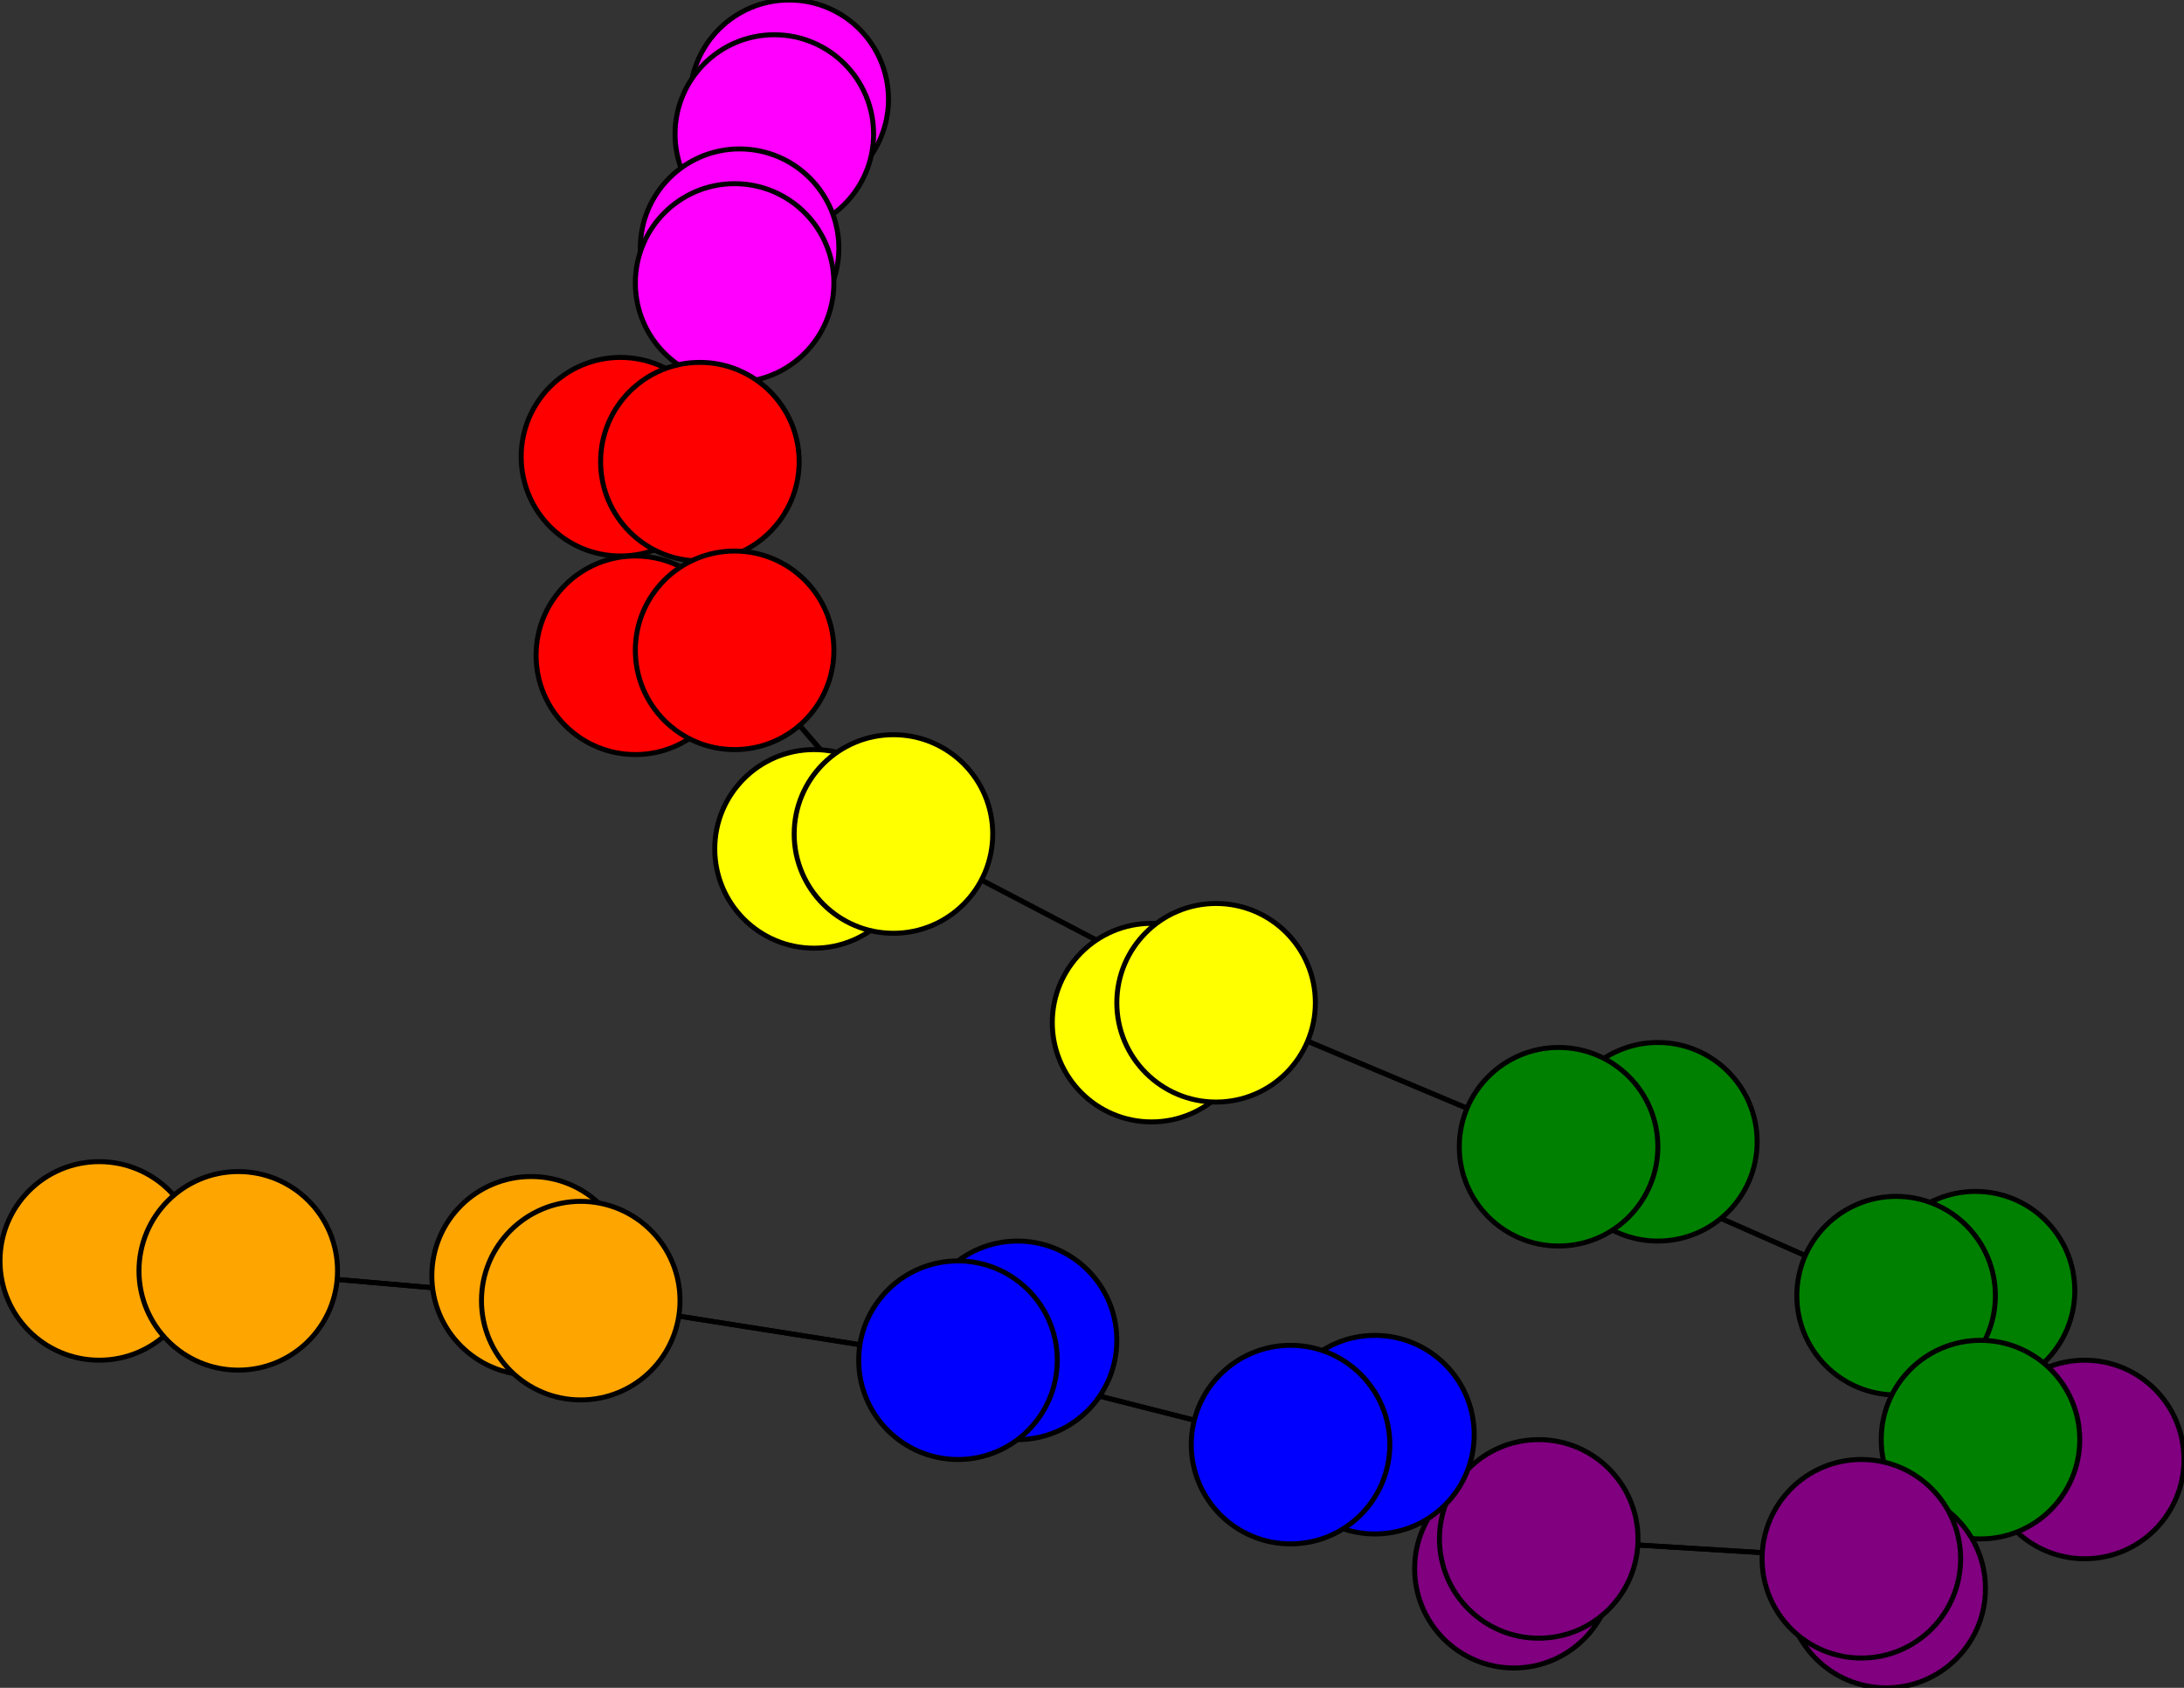 <svg width="440" height="340" xmlns="http://www.w3.org/2000/svg">
<rect width="100%" height="100%" fill="#333333" stroke="none"/>
<path stroke-width="1" stroke="black" d="M 159 20 156 27"/>
<path stroke-width="1" stroke="black" d="M 420 294 399 290"/>
<path stroke-width="1" stroke="black" d="M 399 290 382 261"/>
<path stroke-width="1" stroke="black" d="M 399 290 420 294"/>
<path stroke-width="1" stroke="black" d="M 399 290 375 314"/>
<path stroke-width="1" stroke="black" d="M 380 320 375 314"/>
<path stroke-width="1" stroke="black" d="M 375 314 399 290"/>
<path stroke-width="1" stroke="black" d="M 375 314 380 320"/>
<path stroke-width="1" stroke="black" d="M 375 314 310 310"/>
<path stroke-width="1" stroke="black" d="M 305 316 310 310"/>
<path stroke-width="1" stroke="black" d="M 310 310 375 314"/>
<path stroke-width="1" stroke="black" d="M 310 310 305 316"/>
<path stroke-width="1" stroke="black" d="M 310 310 260 291"/>
<path stroke-width="1" stroke="black" d="M 277 289 260 291"/>
<path stroke-width="1" stroke="black" d="M 260 291 310 310"/>
<path stroke-width="1" stroke="black" d="M 260 291 277 289"/>
<path stroke-width="1" stroke="black" d="M 260 291 193 274"/>
<path stroke-width="1" stroke="black" d="M 205 270 193 274"/>
<path stroke-width="1" stroke="black" d="M 193 274 260 291"/>
<path stroke-width="1" stroke="black" d="M 193 274 205 270"/>
<path stroke-width="1" stroke="black" d="M 193 274 117 262"/>
<path stroke-width="1" stroke="black" d="M 107 257 117 262"/>
<path stroke-width="1" stroke="black" d="M 117 262 193 274"/>
<path stroke-width="1" stroke="black" d="M 117 262 107 257"/>
<path stroke-width="1" stroke="black" d="M 117 262 48 256"/>
<path stroke-width="1" stroke="black" d="M 20 254 48 256"/>
<path stroke-width="1" stroke="black" d="M 382 261 399 290"/>
<path stroke-width="1" stroke="black" d="M 382 261 398 260"/>
<path stroke-width="1" stroke="black" d="M 382 261 314 231"/>
<path stroke-width="1" stroke="black" d="M 398 260 382 261"/>
<path stroke-width="1" stroke="black" d="M 156 27 159 20"/>
<path stroke-width="1" stroke="black" d="M 156 27 148 57"/>
<path stroke-width="1" stroke="black" d="M 149 50 148 57"/>
<path stroke-width="1" stroke="black" d="M 148 57 156 27"/>
<path stroke-width="1" stroke="black" d="M 148 57 149 50"/>
<path stroke-width="1" stroke="black" d="M 148 57 141 93"/>
<path stroke-width="1" stroke="black" d="M 125 92 141 93"/>
<path stroke-width="1" stroke="black" d="M 141 93 148 57"/>
<path stroke-width="1" stroke="black" d="M 141 93 125 92"/>
<path stroke-width="1" stroke="black" d="M 141 93 148 131"/>
<path stroke-width="1" stroke="black" d="M 128 132 148 131"/>
<path stroke-width="1" stroke="black" d="M 148 131 141 93"/>
<path stroke-width="1" stroke="black" d="M 48 256 117 262"/>
<path stroke-width="1" stroke="black" d="M 148 131 128 132"/>
<path stroke-width="1" stroke="black" d="M 164 171 180 168"/>
<path stroke-width="1" stroke="black" d="M 180 168 148 131"/>
<path stroke-width="1" stroke="black" d="M 180 168 164 171"/>
<path stroke-width="1" stroke="black" d="M 180 168 245 202"/>
<path stroke-width="1" stroke="black" d="M 232 206 245 202"/>
<path stroke-width="1" stroke="black" d="M 245 202 180 168"/>
<path stroke-width="1" stroke="black" d="M 245 202 232 206"/>
<path stroke-width="1" stroke="black" d="M 245 202 314 231"/>
<path stroke-width="1" stroke="black" d="M 334 230 314 231"/>
<path stroke-width="1" stroke="black" d="M 314 231 245 202"/>
<path stroke-width="1" stroke="black" d="M 314 231 334 230"/>
<path stroke-width="1" stroke="black" d="M 314 231 382 261"/>
<path stroke-width="1" stroke="black" d="M 148 131 180 168"/>
<path stroke-width="1" stroke="black" d="M 48 256 20 254"/>
<circle cx="159" cy="20" r="20.0" style="fill:fuchsia;stroke:black;stroke-width:1.0"/>
<circle cx="156" cy="27" r="20.0" style="fill:fuchsia;stroke:black;stroke-width:1.0"/>
<circle cx="149" cy="50" r="20.0" style="fill:fuchsia;stroke:black;stroke-width:1.0"/>
<circle cx="148" cy="57" r="20.0" style="fill:fuchsia;stroke:black;stroke-width:1.0"/>
<circle cx="125" cy="92" r="20.0" style="fill:red;stroke:black;stroke-width:1.0"/>
<circle cx="141" cy="93" r="20.0" style="fill:red;stroke:black;stroke-width:1.0"/>
<circle cx="128" cy="132" r="20.0" style="fill:red;stroke:black;stroke-width:1.0"/>
<circle cx="148" cy="131" r="20.0" style="fill:red;stroke:black;stroke-width:1.0"/>
<circle cx="164" cy="171" r="20.0" style="fill:yellow;stroke:black;stroke-width:1.0"/>
<circle cx="180" cy="168" r="20.0" style="fill:yellow;stroke:black;stroke-width:1.0"/>
<circle cx="232" cy="206" r="20.0" style="fill:yellow;stroke:black;stroke-width:1.0"/>
<circle cx="245" cy="202" r="20.0" style="fill:yellow;stroke:black;stroke-width:1.0"/>
<circle cx="334" cy="230" r="20.0" style="fill:green;stroke:black;stroke-width:1.0"/>
<circle cx="314" cy="231" r="20.0" style="fill:green;stroke:black;stroke-width:1.0"/>
<circle cx="398" cy="260" r="20.0" style="fill:green;stroke:black;stroke-width:1.0"/>
<circle cx="382" cy="261" r="20.0" style="fill:green;stroke:black;stroke-width:1.0"/>
<circle cx="420" cy="294" r="20.0" style="fill:purple;stroke:black;stroke-width:1.0"/>
<circle cx="399" cy="290" r="20.0" style="fill:green;stroke:black;stroke-width:1.0"/>
<circle cx="380" cy="320" r="20.0" style="fill:purple;stroke:black;stroke-width:1.0"/>
<circle cx="375" cy="314" r="20.0" style="fill:purple;stroke:black;stroke-width:1.0"/>
<circle cx="305" cy="316" r="20.0" style="fill:purple;stroke:black;stroke-width:1.0"/>
<circle cx="310" cy="310" r="20.0" style="fill:purple;stroke:black;stroke-width:1.0"/>
<circle cx="277" cy="289" r="20.0" style="fill:blue;stroke:black;stroke-width:1.0"/>
<circle cx="260" cy="291" r="20.0" style="fill:blue;stroke:black;stroke-width:1.0"/>
<circle cx="205" cy="270" r="20.0" style="fill:blue;stroke:black;stroke-width:1.0"/>
<circle cx="193" cy="274" r="20.0" style="fill:blue;stroke:black;stroke-width:1.0"/>
<circle cx="107" cy="257" r="20.0" style="fill:orange;stroke:black;stroke-width:1.0"/>
<circle cx="117" cy="262" r="20.0" style="fill:orange;stroke:black;stroke-width:1.0"/>
<circle cx="20" cy="254" r="20.0" style="fill:orange;stroke:black;stroke-width:1.0"/>
<circle cx="48" cy="256" r="20.0" style="fill:orange;stroke:black;stroke-width:1.0"/>
</svg>
